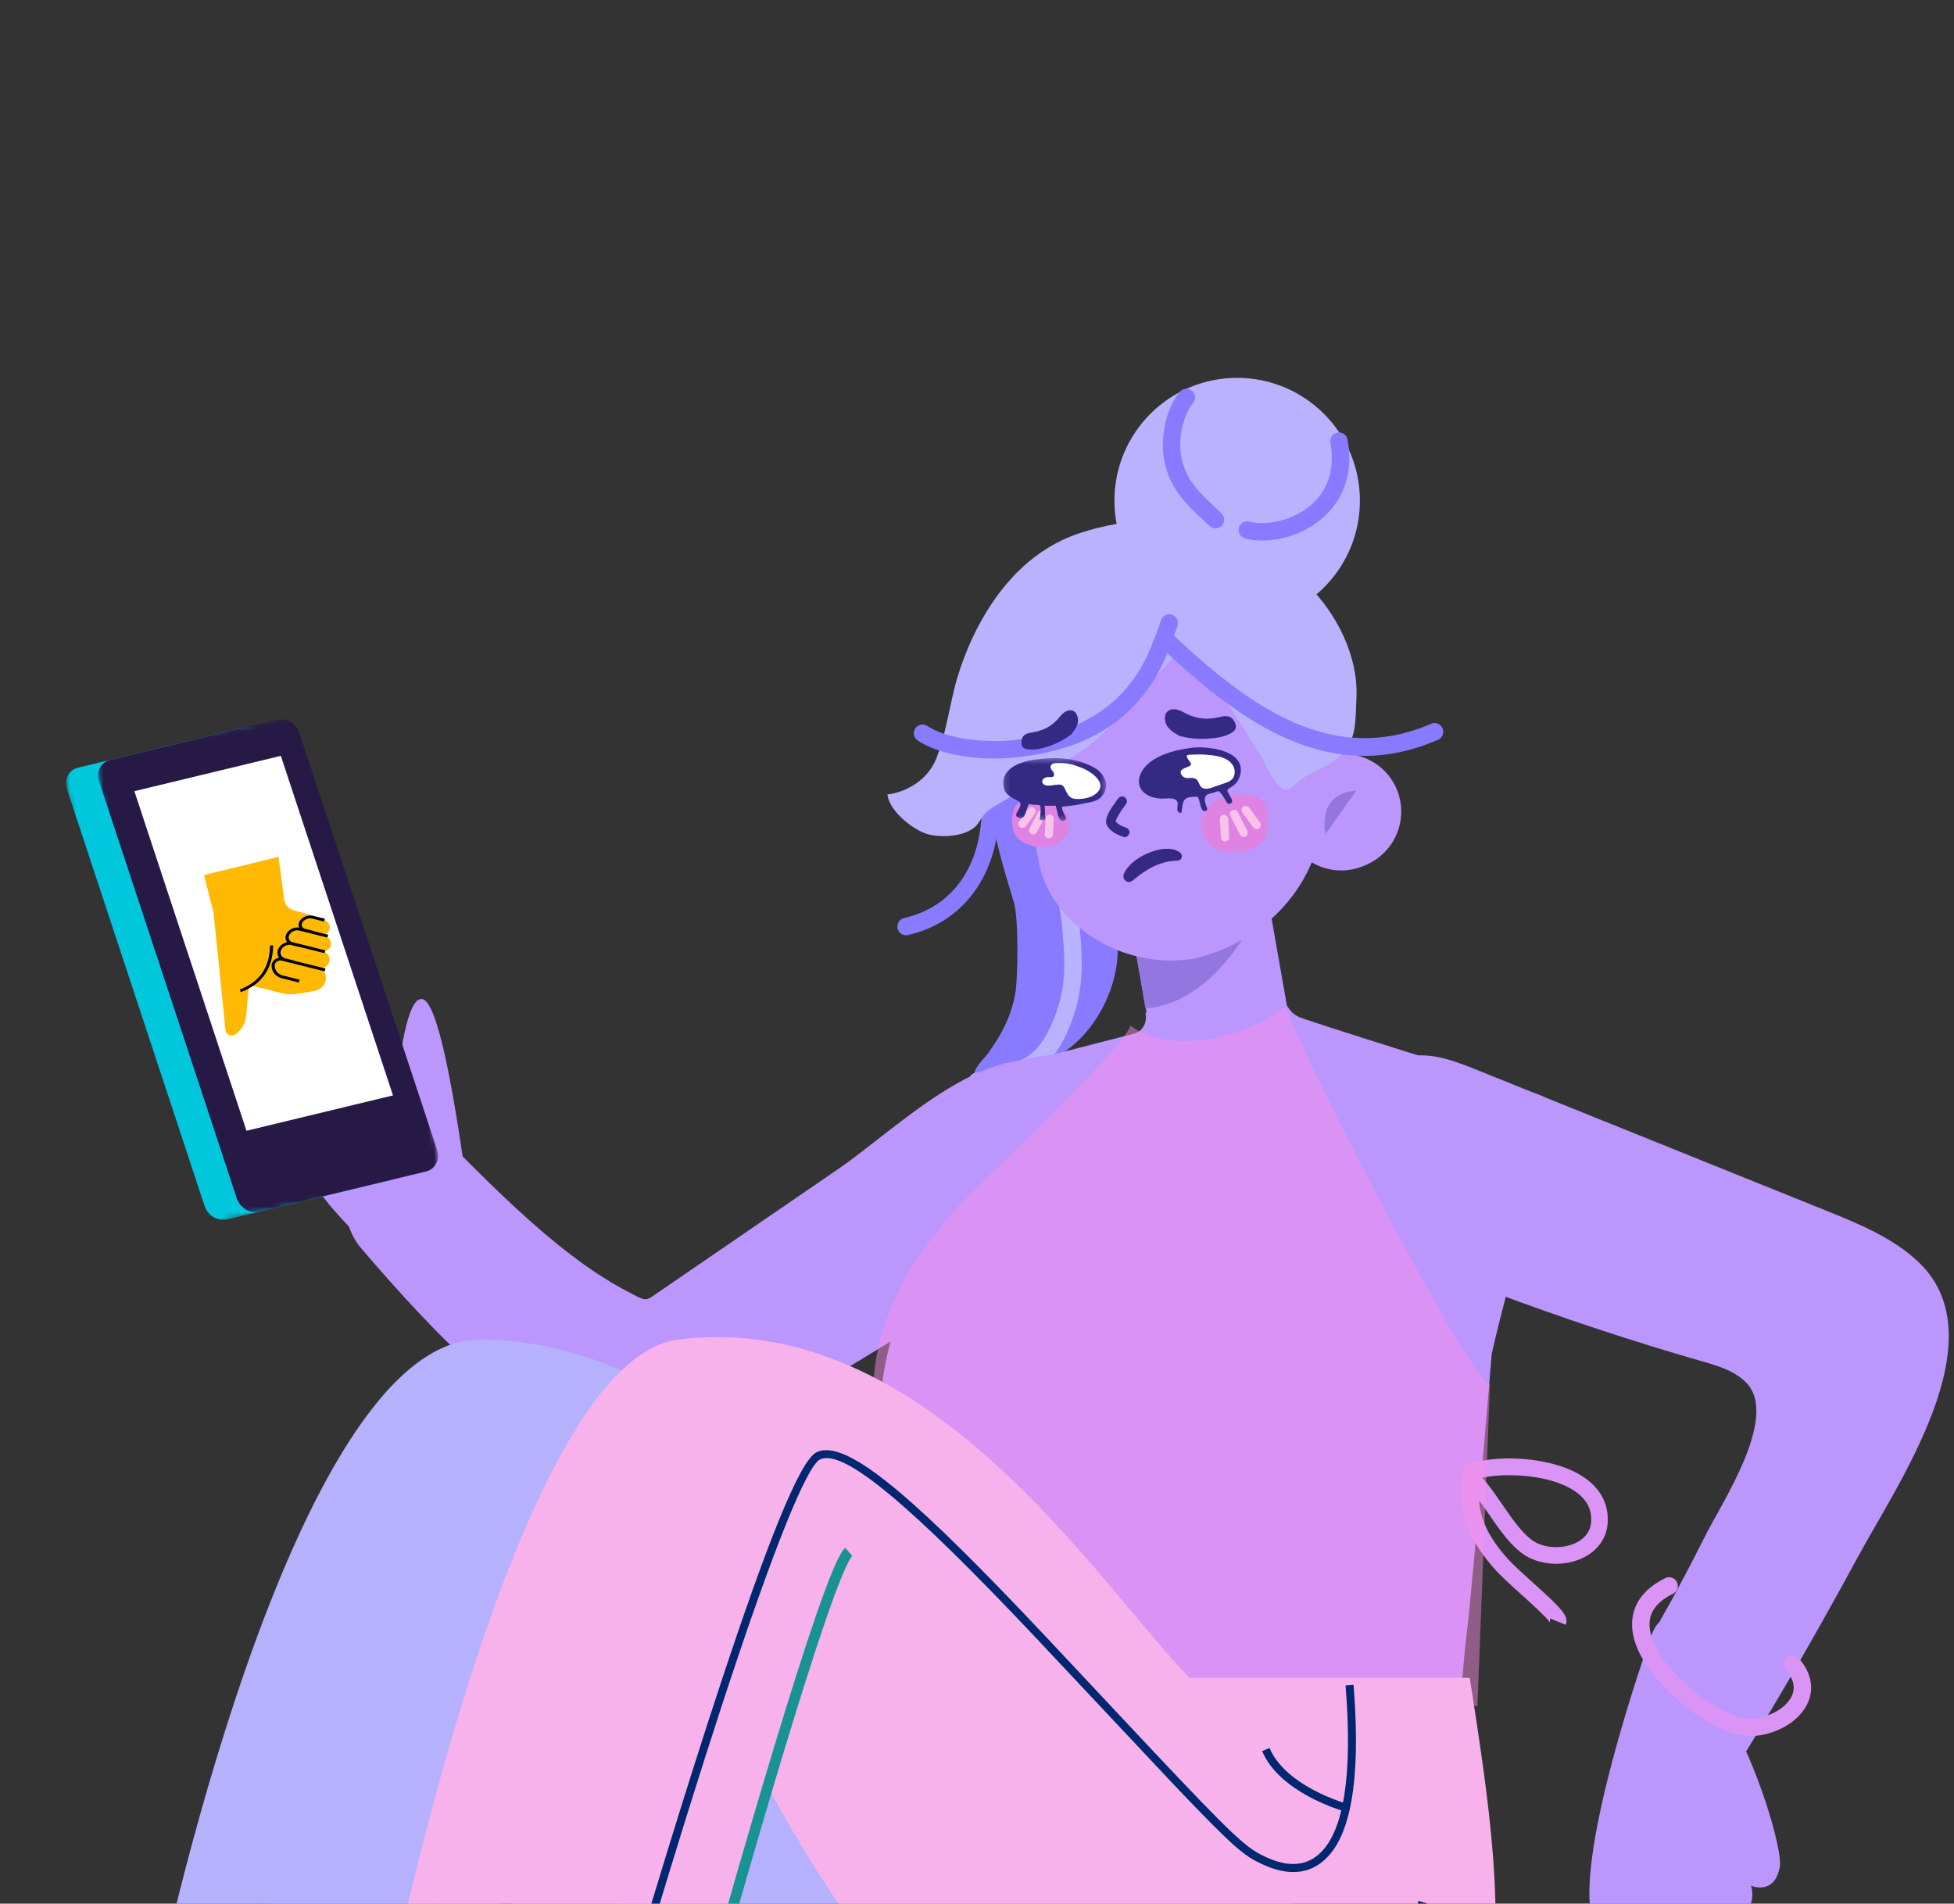 <svg width="349" height="340" viewBox="0 0 349 340" fill="none" xmlns="http://www.w3.org/2000/svg">
    <rect x="0" y="0" width="349" height="340" fill="#333333" stroke="none"/>
    <g clip-path="url(#clip0_16_406)">
        <path fill-rule="evenodd" clip-rule="evenodd"
            d="M226.306 164.514V164.52C226.306 164.52 226.303 164.526 226.294 164.526L226.306 164.514Z"
            fill="#523E8C" />
        <path fill-rule="evenodd" clip-rule="evenodd"
            d="M250.002 142.627C251.288 148.184 247.835 153.723 242.288 155.012C236.74 156.296 231.204 152.835 229.922 147.29C228.636 141.739 232.092 136.201 237.636 134.914C243.184 133.628 248.723 137.079 250.002 142.627Z"
            fill="#BB96FD" />
        <path
            d="M200.579 156.988C199.385 150.211 203.907 143.749 210.68 142.554C217.454 141.359 223.913 145.884 225.107 152.661L229.972 180.27C231.167 187.047 226.644 193.509 219.871 194.704C213.098 195.899 206.639 191.374 205.444 184.597L200.579 156.988Z"
            fill="#BB96FD" />
        <path fill-rule="evenodd" clip-rule="evenodd"
            d="M204.59 180.12C220.406 178.743 227.523 156.144 227.523 156.144L201.793 163.891L204.59 180.12Z"
            fill="#9376E0" />
        <path fill-rule="evenodd" clip-rule="evenodd"
            d="M225.9 164.702V164.708C225.9 164.708 225.897 164.714 225.888 164.714L225.9 164.702Z" fill="#523E8A" />
        <path fill-rule="evenodd" clip-rule="evenodd"
            d="M161.835 167.042C161.951 167.042 162.066 167.03 162.184 167.002C172.168 164.725 178.401 156.087 178.442 144.465C178.445 143.605 177.751 142.904 176.891 142.901H176.885C176.029 142.901 175.332 143.596 175.328 144.453C175.291 154.704 170.12 161.999 161.49 163.968C160.652 164.158 160.129 164.993 160.319 165.831C160.484 166.553 161.126 167.042 161.835 167.042Z"
            fill="#897BFF" />
        <path fill-rule="evenodd" clip-rule="evenodd"
            d="M180.296 122.9C176.51 127.884 176.274 137.703 176.899 143.652C177.531 149.698 179.371 155.433 181.102 161.227C181.937 164.012 181.853 174.758 181.292 177.687C180.52 181.72 178.939 184.608 176.566 188.003C175.667 189.29 173.674 190.826 174.026 192.483C174.561 194.99 177.177 193.916 178.901 193.461C182.124 192.62 185.252 190.526 188.356 188.916C195.283 185.337 199.997 176.478 199.614 168.666C199.365 163.358 197.612 158.607 195.934 153.614C194.11 148.206 193.415 142.437 190.47 137.647C187.307 132.513 182.893 127.794 179.132 123.296"
            fill="#897BFF" />
        <path fill-rule="evenodd" clip-rule="evenodd"
            d="M175.632 195.013C179.387 195.013 185.51 191.138 186.083 190.671C188.68 188.562 190.719 185.02 192.145 180.149C193.714 174.775 193.207 169.47 192.758 164.789C192.5 162.1 191.849 159.428 191.217 156.845C190.57 154.185 189.956 151.668 189.763 149.217C189.698 148.357 188.944 147.644 188.088 147.787C187.232 147.853 186.594 148.603 186.659 149.46C186.871 152.164 187.543 154.92 188.194 157.584C188.798 160.06 189.424 162.624 189.66 165.088C190.187 170.583 190.457 174.822 189.156 179.27C188.3 182.198 186.734 186.132 184.125 188.251C182.478 189.59 176.731 192.278 175.448 191.92C174.791 191.359 173.907 191.493 173.347 192.141C172.786 192.795 172.955 193.833 173.608 194.397C174.116 194.83 174.819 195.013 175.632 195.013Z"
            fill="#BAB2FF" />
        <path fill-rule="evenodd" clip-rule="evenodd"
            d="M249.596 142.815C250.882 148.372 247.43 153.911 241.882 155.2C236.334 156.484 230.798 153.023 229.513 147.478C228.227 141.928 231.686 136.389 237.23 135.103C242.775 133.816 248.314 137.268 249.596 142.815Z"
            fill="#BB96FD" />
        <path fill-rule="evenodd" clip-rule="evenodd"
            d="M236.738 148.948C236.738 148.948 235.054 141.665 242.276 141.198L236.738 148.948Z" fill="#9376E0" />
        <path fill-rule="evenodd" clip-rule="evenodd"
            d="M185.564 154.154L180.766 129.057C178.148 115.746 186.532 108.551 199.748 105.486C213.275 102.352 229.175 104.423 232.31 117.955L235.943 138.184C238.757 153.827 228.655 167.645 213.179 171.234C200.106 173.361 187.662 164.776 185.564 154.154Z"
            fill="#BB96FD" />
        <path fill-rule="evenodd" clip-rule="evenodd"
            d="M220.965 111.353C233.073 111.353 242.889 101.535 242.889 89.421C242.889 77.306 233.073 67.488 220.965 67.488C208.861 67.488 199.045 77.306 199.045 89.421C199.045 101.535 208.861 111.353 220.965 111.353Z"
            fill="#BAB2FF" />
        <path fill-rule="evenodd" clip-rule="evenodd"
            d="M189.844 136.03C186.538 137.503 183.901 139.241 181.236 141.665C179.705 143.06 177.6 143.767 176.124 145.1C175.237 145.901 174.969 147.047 173.948 147.851C172.008 149.368 168.578 149.583 166.249 149.131C163.475 148.595 158.821 144.988 158.506 141.901C162.345 141.4 165.894 138.98 167.282 135.36C168.771 131.497 169.456 127.155 170.408 123.174C171.448 118.798 176.887 100.591 192.659 95.283C201.622 92.264 210.277 92.414 219.374 94.94C221.198 95.445 222.64 96.843 224.29 97.806C227.889 99.896 230.797 101.65 233.773 104.68C238.888 109.873 242.64 117.305 242.266 124.732C242.058 128.884 242.406 132.332 239.125 135.235C236.675 137.397 233.247 138.061 230.884 140.5C228.468 142.992 226.189 136.497 224.947 134.575C220.66 127.959 216.871 120.794 210.554 115.898C208.77 119.041 205.866 121.031 203.456 123.626C201.031 126.233 199.125 129.071 196.488 131.454C194.396 133.341 192.357 134.905 189.844 136.03Z"
            fill="#BAB2FF" />
        <path fill-rule="evenodd" clip-rule="evenodd"
            d="M243.653 135.001C247.875 135.001 252.262 134.123 256.844 132.12C257.635 131.777 257.993 130.862 257.651 130.07C257.308 129.288 256.39 128.927 255.602 129.267C238.112 136.898 223.305 126.311 209.905 113.732C209.276 113.144 208.293 113.172 207.704 113.801C207.116 114.43 207.147 115.414 207.776 116C218.554 126.121 230.254 135.001 243.653 135.001Z"
            fill="#897BFF" />
        <path fill-rule="evenodd" clip-rule="evenodd"
            d="M225.47 96.547C228.973 96.547 233.216 95.261 236.466 92.305C239.094 89.913 241.961 85.58 240.685 78.509C240.529 77.665 239.738 77.119 238.876 77.253C238.029 77.403 237.469 78.216 237.621 79.063C238.643 84.729 236.42 88.14 234.371 90C231.065 93.012 226.08 93.959 223.191 93.152C222.36 92.931 221.501 93.404 221.27 94.233C221.037 95.059 221.519 95.921 222.348 96.152C223.269 96.41 224.331 96.547 225.47 96.547Z"
            fill="#897BFF" />
        <path fill-rule="evenodd" clip-rule="evenodd"
            d="M177.64 135.476C178.857 135.476 180.034 135.417 181.133 135.304C191.152 134.295 198.228 131.052 203.403 125.103C207.145 120.792 208.611 116.618 210.308 111.789C210.594 110.976 210.168 110.089 209.358 109.802C208.54 109.516 207.655 109.945 207.372 110.752C205.716 115.471 204.405 119.197 201.052 123.059C196.432 128.374 190.003 131.28 180.819 132.208C176.083 132.675 169.306 132.093 165.629 129.663C164.913 129.18 163.948 129.383 163.471 130.102C162.998 130.822 163.194 131.785 163.914 132.261C167.376 134.551 172.818 135.476 177.64 135.476Z"
            fill="#897BFF" />
        <path fill-rule="evenodd" clip-rule="evenodd"
            d="M217.097 94.361C217.511 94.361 217.922 94.195 218.227 93.875C218.819 93.249 218.791 92.261 218.165 91.672L217.318 90.872C213.859 87.629 211.574 85.486 210.911 81.091C210.45 78.038 211.431 73.964 213.093 72.007C213.654 71.353 213.576 70.372 212.919 69.811C212.268 69.257 211.281 69.332 210.727 69.989C208.165 72.992 207.324 78.191 207.832 81.555C208.657 87.022 211.54 89.725 215.189 93.146L216.029 93.934C216.328 94.22 216.714 94.361 217.097 94.361Z"
            fill="#897BFF" />
        <path fill-rule="evenodd" clip-rule="evenodd"
            d="M209.359 180.647C209.359 180.647 229.56 179.598 229.762 179.654C230.257 179.789 230.274 181.083 232.688 181.901C243.532 185.576 271.264 193.974 275.649 195.853C278.487 197.069 230.531 203.253 225.027 203.68C222.281 203.892 219.51 203.839 216.777 203.502C216.107 203.421 215.453 203.309 214.784 203.278C214.127 203.244 213.542 203.01 212.913 202.811L208.766 201.493C201.711 199.54 190.186 196.35 183.131 194.397L179.588 193.556C178.004 193.182 177.985 190.936 179.557 190.531L202.645 184.591C203.399 184.398 205.05 183.352 204.591 180.873L209.359 180.647Z"
            fill="#BB96FD" />
        <path fill-rule="evenodd" clip-rule="evenodd"
            d="M111.899 230.571C108.611 228.855 105.292 226.659 102.013 224.148C98.722 221.65 95.466 218.84 92.228 215.856C88.99 212.869 85.777 209.713 82.533 206.443C77.77 201.649 70.024 201.63 65.236 206.393C60.675 210.935 60.466 218.221 64.585 223.042C67.689 226.665 70.88 230.294 74.258 233.898C77.636 237.515 81.195 241.097 85.093 244.555C88.993 248.012 93.237 251.355 98.019 254.348C102.788 257.332 108.137 259.964 114.016 261.759C117.777 262.908 121.662 262.31 124.791 260.425L125.526 259.983C125.526 259.983 194.796 217.9 194.859 217.859C201.104 214.065 203.94 206.658 202.287 199.63C200.211 190.79 193.42 189.871 185.699 189.317C172.957 188.413 159.601 202.013 149.632 208.848C138.686 216.348 127.746 223.852 116.799 231.353C115.177 232.468 115.177 232.294 111.899 230.571Z"
            fill="#BB96FD" />
        <path fill-rule="evenodd" clip-rule="evenodd"
            d="M162.288 226.147C162.752 223.823 163.176 221.462 163.524 219.063C163.714 217.792 163.696 218.593 163.683 218.998C163.696 218.836 163.727 218.671 163.736 218.505C163.745 218.434 163.755 218.359 163.758 218.281C163.773 218.057 163.786 217.848 163.805 217.627C163.861 216.83 163.907 216.051 163.957 215.303C164.287 210.061 164.44 205.943 165.321 202.572C165.579 201.607 165.894 200.703 166.283 199.85C167.46 197.296 169.362 195.199 172.559 193.33C174.511 192.184 176.943 191.125 179.987 190.081C186.457 187.879 193.088 188.029 199.969 188.01C203.708 188.001 206.326 187.521 210.037 188.103C215.762 188.991 219.28 186.256 224.246 184.21C228.667 182.381 233.483 183.471 237.963 184.621C242.59 185.808 245.284 188.074 250.016 189.274C252.426 189.878 254.935 191.164 257.32 191.728C259.543 192.248 264.017 192.352 266.119 193.33C270.029 195.149 272.854 196.336 273.52 200.797C274.709 208.675 273.262 216.892 270.986 224.446C269.719 228.651 268.545 232.996 267.487 237.348C267.34 237.934 267.197 238.516 267.06 239.102C266.851 240.002 266.64 240.896 266.434 241.799C266.434 241.799 263.013 283.319 261.97 291.723C261.587 294.816 261.332 297.913 261.092 301.018C261.051 301.541 261.051 302.133 260.858 302.629C260.385 303.828 259.339 303.778 258.196 303.809C256.375 303.856 254.554 303.896 252.733 303.937C245.444 304.105 238.156 304.245 230.868 304.354C216.292 304.572 201.712 304.675 187.132 304.663C182.54 304.663 177.942 304.644 173.347 304.616C171.364 304.604 169.041 304.927 167.098 304.501C166.516 304.376 166.093 304.183 165.775 303.66C164.623 301.738 165.47 298.159 165.492 296.128C165.495 295.776 165.498 295.442 165.495 295.128C165.492 295.09 165.492 295.047 165.492 295.003C165.492 295.003 161.463 261.171 158.506 253.832C155.741 246.98 159.465 240.348 162.288 226.147Z"
            fill="#BB96FD" />
        <mask id="mask0_16_406" style="mask-type:alpha" maskUnits="userSpaceOnUse" x="43" y="170" width="41"
            height="57">
            <path fill-rule="evenodd" clip-rule="evenodd" d="M83.221 170.283H43.642V226.22H83.221V170.283Z"
                fill="white" />
        </mask>
        <g mask="url(#mask0_16_406)">
            <path fill-rule="evenodd" clip-rule="evenodd"
                d="M43.72 190.753C44.735 196.048 54.545 207.997 56.6 212.04C58.667 216.071 69.511 226.22 69.511 226.22L81.979 219.473C81.979 219.473 84.233 217.136 82.664 206.77C81.126 196.397 78.318 178.913 75.407 178.433C72.593 177.972 71.232 190.332 71.027 192.961L71.014 193.213C71.008 193.372 70.93 193.347 70.768 193.185C69.013 191.267 58.175 169.431 55.27 170.309C54.392 170.583 52.998 171.913 51.488 173.788C51.391 173.919 51.288 174.047 51.179 174.2C50.096 175.592 48.941 177.255 47.895 179.003C47.786 179.152 47.702 179.302 47.615 179.47C46.581 181.221 45.635 183.046 44.934 184.75C44.866 184.94 44.797 185.108 44.735 185.283C43.885 187.441 43.452 189.391 43.72 190.753Z"
                fill="#BB96FD" />
        </g>
        <path fill-rule="evenodd" clip-rule="evenodd"
            d="M269.532 263.478C273.576 263.478 278.393 264.288 281.413 266.422C283.418 267.839 284.327 269.593 284.19 271.792C284.074 273.689 282.867 274.773 281.873 275.35C279.772 276.564 276.659 276.658 274.461 275.571C272.303 274.496 270.261 271.534 268.293 268.671C267.091 266.93 265.949 265.266 264.732 263.933C266.011 263.647 267.692 263.478 269.532 263.478ZM279.651 290.199C280.286 288.629 278.847 287.233 273.754 282.639C271.989 281.044 270.161 279.396 269.202 278.306C266.017 274.705 264.47 271.624 264.143 267.914C264.704 268.677 265.273 269.506 265.856 270.35C268.041 273.524 270.301 276.801 273.144 278.222C276.263 279.767 280.363 279.642 283.352 277.91C285.644 276.586 286.989 274.477 287.144 271.973C287.34 268.758 285.949 266.005 283.119 264.005C277.372 259.943 266.733 259.756 262.253 261.606L261.525 260.952L261.245 263.865C260.529 271.272 263.019 275.776 266.983 280.265C268.053 281.48 269.859 283.109 271.774 284.835C273.664 286.542 276.522 289.121 276.877 289.875C276.833 289.781 276.755 289.463 276.908 289.087L279.651 290.199Z"
            fill="#DA94F5" />
        <path fill-rule="evenodd" clip-rule="evenodd"
            d="M267.209 230.977C279.31 235.503 291.583 239.562 303.998 243.138C306.884 243.969 309.938 244.863 311.99 247.062C317.74 253.218 307.41 268.584 304.552 274.34C303.323 276.81 302.046 279.284 300.745 281.735C300.094 282.969 299.437 284.19 298.774 285.402L297.772 287.208L296.819 288.918L296.663 289.189C292.548 296.506 295.138 305.78 302.454 309.892C306.299 312.056 307.037 317.732 310.648 314.844C317.952 302.917 324.963 290.781 331.619 278.471C338.895 264.989 357.002 239.169 342.746 225.491C338.182 221.115 332.158 218.651 326.299 216.28C305.303 207.823 284.313 199.366 263.32 190.902C258.958 189.146 253.98 187.392 249.699 189.345C247.013 190.569 245.117 193.089 243.874 195.771C240.331 203.418 241.661 213.087 247.137 219.492C251.742 224.871 258.582 227.715 265.197 230.22C265.867 230.472 266.539 230.727 267.209 230.977Z"
            fill="#BB96FD" />
        <path fill-rule="evenodd" clip-rule="evenodd"
            d="M307.708 341.032C307.708 341.032 310.787 343.882 312.338 340.879C313.527 338.552 312.718 336.792 312.718 336.792C312.718 336.792 316.927 338.643 317.883 333.453C318.474 330.238 313.462 314.235 308.941 307.273C304.436 300.318 298.459 281.164 294.589 293.057C294.589 293.057 280.196 333.437 284.776 343.997C289.356 354.557 295.392 350.794 296.357 350.124C296.522 350.012 296.659 349.909 296.784 349.807C297.836 350.57 299.39 350.953 301.301 349.296C302.503 348.246 302.858 347.361 302.836 346.664C302.126 345.717 301.684 344.86 301.684 344.86C301.684 344.86 302.786 345.502 302.836 346.664C304.013 348.243 305.591 348.118 307.466 346.847C309.832 345.237 307.708 341.032 307.708 341.032Z"
            fill="#BB96FD" />
        <path fill-rule="evenodd" clip-rule="evenodd"
            d="M315.023 309.808C318.102 309.163 321.038 307.35 322.486 304.908C324.152 302.114 323.713 298.933 321.284 296.186C320.718 295.538 319.734 295.479 319.089 296.049C318.445 296.619 318.383 297.603 318.952 298.251C320.49 299.989 320.777 301.693 319.812 303.316C318.311 305.839 314.161 307.493 311.119 306.789C305.478 305.481 295.407 297.273 294.656 290.844C294.348 288.212 295.709 286.187 298.809 284.648C299.578 284.268 299.896 283.333 299.513 282.561C299.133 281.795 298.202 281.468 297.424 281.86C291.994 284.551 291.238 288.426 291.565 291.205C292.493 299.148 303.803 308.291 310.419 309.823C311.876 310.163 313.47 310.132 315.023 309.808Z"
            fill="#DA94F5" />
        <path fill-rule="evenodd" clip-rule="evenodd"
            d="M263.885 304.674L266.117 247.29C261.758 245.839 228.571 180.679 229.76 179.651C223.459 185.077 209.268 188.713 201.887 183.187C201.345 186.174 181.096 205.914 178.138 208.608C171.292 214.841 164.876 221.95 160.667 230.264C156.819 237.855 154.621 247.081 156.99 255.489C159.147 263.161 165.449 297.837 164.334 306.646L263.885 304.674Z"
            fill="#FF91EC" fill-opacity="0.45" />
        <path fill-rule="evenodd" clip-rule="evenodd"
            d="M25.201 142.323L71.399 196.657L51.366 136.001L25.201 142.323Z" fill="white" />
        <path fill-rule="evenodd" clip-rule="evenodd"
            d="M34.751 160.567L57.306 184.87C57.396 184.936 57.485 184.979 57.588 184.974C57.673 184.96 57.727 184.927 57.803 184.864C57.929 184.746 57.933 184.541 57.803 184.395L35.087 159.917C34.975 160.128 34.863 160.334 34.751 160.567Z"
            fill="#9283BD" />
        <mask id="mask1_16_406" style="mask-type:alpha" maskUnits="userSpaceOnUse" x="11" y="127" width="63"
            height="94">
            <path fill-rule="evenodd" clip-rule="evenodd"
                d="M58.363 127.333L11 135.689L25.926 220.387L73.289 212.031L58.363 127.333Z" fill="white" />
        </mask>
        <g mask="url(#mask1_16_406)">
            <path fill-rule="evenodd" clip-rule="evenodd"
                d="M43.706 129.925L13.934 137.111C12.277 137.508 11.39 139.239 11.968 140.976L36.543 215.395C37.107 217.115 38.922 218.202 40.579 217.796L70.355 210.627C72.008 210.216 72.886 208.492 72.326 206.756L47.746 132.343C47.173 130.606 45.368 129.527 43.706 129.925Z"
                fill="#00C7DB" />
        </g>
        <mask id="mask2_16_406" style="mask-type:alpha" maskUnits="userSpaceOnUse" x="16" y="125" width="64"
            height="95">
            <path fill-rule="evenodd" clip-rule="evenodd"
                d="M64.102 125.952L16.743 134.308L31.669 219.005L79.028 210.65L64.102 125.952Z" fill="white" />
        </mask>
        <g mask="url(#mask2_16_406)">
            <path fill-rule="evenodd" clip-rule="evenodd"
                d="M49.453 128.542L19.672 135.73C18.011 136.123 17.133 137.849 17.71 139.581L42.286 214.004C42.859 215.737 44.664 216.816 46.322 216.414L76.089 209.232C77.747 208.845 78.625 207.101 78.065 205.375L53.485 130.957C52.92 129.218 51.106 128.145 49.453 128.542Z"
                fill="#271946" />
        </g>
        <path fill-rule="evenodd" clip-rule="evenodd"
            d="M50.161 135L24 141.309L44.024 201.961L70.19 195.643L50.161 135Z" fill="white" />
        <path fill-rule="evenodd" clip-rule="evenodd"
            d="M36.45 156.292L38.126 162.964L38.944 170.817C38.944 170.822 38.945 170.828 38.946 170.834L40.283 184.044C40.341 184.619 40.896 185.025 41.523 184.95C41.748 184.923 41.962 184.836 42.137 184.698C43.195 183.87 43.857 182.691 43.97 181.435L44.466 175.926L50.266 177.372C51.267 177.622 52.324 177.657 53.359 177.476L56.127 176.993C57.468 176.759 58.388 175.574 58.183 174.347C58.114 173.936 57.922 173.555 57.629 173.246L57.399 173.004L57.691 172.908C58.585 172.615 59.078 171.718 58.793 170.905C58.624 170.422 58.206 170.055 57.673 169.923C58.489 169.885 59.141 169.247 59.13 168.497C59.123 168.039 58.867 167.623 58.447 167.391L57.802 167.035C58.623 166.769 59.079 165.946 58.819 165.199C58.686 164.815 58.38 164.507 57.976 164.352L55.971 163.582L52.482 162.589C51.553 162.325 50.889 161.591 50.77 160.698L49.748 153.038L36.45 156.292Z"
            fill="#FFB902" />
        <path
            d="M50.353 174.729C49.263 174.457 48.515 173.558 48.504 172.508C48.497 171.784 49.086 171.162 49.849 171.05C49.522 170.613 49.444 170.026 49.7 169.487C49.998 168.857 50.603 168.42 51.285 168.279C50.965 167.865 50.896 167.301 51.159 166.794C51.576 165.992 52.513 165.54 53.429 165.673C53.266 165.313 53.289 164.883 53.53 164.513C54.034 163.741 55.023 163.358 55.944 163.575L55.972 163.582L58.031 164.096L57.868 164.59L55.809 164.077C55.122 163.906 54.38 164.189 54.004 164.765C53.763 165.134 53.885 165.602 54.278 165.811C54.329 165.838 54.384 165.86 54.441 165.877L54.469 165.884L56.071 166.284L56.06 166.317L58.619 166.955L58.456 167.45L53.483 166.21C52.763 166.031 51.989 166.366 51.659 167.001C51.413 167.475 51.611 168.026 52.099 168.254C52.163 168.264 52.227 168.276 52.29 168.29L52.322 168.298L58.105 169.74L57.942 170.235L53.089 169.025L53.079 169.054L52.129 168.817C52.059 168.8 51.99 168.778 51.924 168.752C51.215 168.677 50.507 169.047 50.208 169.677C49.937 170.25 50.213 170.9 50.825 171.129C50.858 171.141 50.892 171.152 50.926 171.162L50.96 171.171L52.707 171.606L52.698 171.633L58.145 172.99L57.982 173.485L50.322 171.576C50.227 171.552 50.127 171.542 50.027 171.546C49.488 171.569 49.055 171.989 49.06 172.485C49.068 173.303 49.645 174.004 50.489 174.227L50.517 174.234L53.528 174.985L53.364 175.479L50.353 174.729ZM43.02 177.203L42.826 176.73C46.348 175.401 48.142 172.835 48.229 168.98L48.231 168.862L48.787 168.85C48.731 172.934 46.839 175.72 43.133 177.16L43.02 177.203Z"
            fill="black" />
        <path fill-rule="evenodd" clip-rule="evenodd"
            d="M88.252 310.778L69.498 363.188L67.627 382.251H14.813C13.057 382.251 11.634 380.828 11.634 379.071C11.634 377.753 12.444 376.576 13.67 376.102L44.601 361.674L54.594 305.118"
            fill="#FF75E7" />
        <path fill-rule="evenodd" clip-rule="evenodd"
            d="M176.636 305.786C176.636 305.786 135.08 239.241 85.712 239.241C51.684 239.241 27.799 356.161 27.799 356.161H85.105L94.75 319.473C94.75 319.473 139.566 386.903 179.291 389.426C194.708 390.408 217.65 389.348 223.793 382.249C237.55 366.351 233.335 339.861 223.793 319.473"
            fill="#B5B1FD" />
        <path fill-rule="evenodd" clip-rule="evenodd"
            d="M128.825 310.778L114.653 363.895L112.854 382.251H60.04C58.284 382.251 56.861 380.828 56.861 379.071C56.861 377.753 57.671 376.576 58.898 376.102L88.58 364.67L95.167 305.118"
            fill="#FF91EC" />
        <path fill-rule="evenodd" clip-rule="evenodd"
            d="M212.44 299.676C195.909 282.662 165.489 233.726 121.168 239.243C91.1 242.984 68.513 359.914 68.513 359.914H125.816L137.357 319.472C137.357 319.472 160.984 365.39 191.83 383.725C200.027 388.6 214.003 389.425 221.898 389.425C276.963 389.425 269.031 341.943 262.514 299.676H212.44Z"
            fill="#F8B2EB" />
        <path fill-rule="evenodd" clip-rule="evenodd"
            d="M129.097 343.377C129.097 343.377 129.097 343.378 130.014 343.636C130.931 343.894 130.931 343.894 130.931 343.894L131.131 343.186C131.261 342.723 131.454 342.044 131.7 341.178C132.193 339.446 132.9 336.969 133.762 333.985C135.485 328.018 137.822 320.027 140.279 311.934C142.736 303.838 145.31 295.648 147.507 289.278C148.607 286.091 149.607 283.373 150.449 281.355C150.87 280.345 151.245 279.525 151.566 278.916C151.909 278.266 152.133 277.972 152.224 277.893L150.974 276.455C150.585 276.793 150.22 277.384 149.882 278.025C149.521 278.707 149.122 279.586 148.69 280.621C147.826 282.694 146.811 285.455 145.706 288.656C143.497 295.06 140.915 303.277 138.456 311.38C135.995 319.485 133.656 327.484 131.931 333.456C131.069 336.443 130.36 338.923 129.868 340.656C129.621 341.523 129.428 342.204 129.297 342.667L129.097 343.377Z"
            fill="#199294" />
        <path
            d="M186.807 292.335L182.614 287.911C161.935 266.239 150.826 256.981 145.849 259.377C142.877 260.806 137.084 275.377 128.766 300.529L126.535 307.348L125.774 309.704C122.693 319.277 119.534 329.447 116.432 339.693L114.074 347.529L110.473 359.716L111.845 360.114L113.996 352.799C114.764 350.206 115.594 347.427 116.474 344.498L119.131 335.726C121.355 328.436 123.598 321.222 125.811 314.276L128.646 305.476L130.122 300.979C138.09 276.886 144.083 261.813 146.468 260.665C150.712 258.622 163.029 269.254 184.694 292.178L209.677 318.772C220.839 330.515 222.348 331.528 225.52 332.986L225.668 333.054C229.829 334.954 233.861 334.99 237.023 331.759C241.187 327.506 242.993 318.071 241.856 302.29L241.751 300.922L240.327 301.037C241.64 317.267 239.917 326.76 236.002 330.759C233.496 333.319 230.294 333.427 226.839 332.005L225.846 331.561C222.631 330.044 220.648 328.36 205.393 312.156L186.807 292.335Z"
            fill="#00276F" />
        <path
            d="M226.747 312.198L225.43 312.753C226.645 315.635 229.09 318.064 232.393 320.088C234.061 321.111 235.844 321.965 237.627 322.661L238.615 323.03C238.916 323.138 239.187 323.229 239.422 323.305L240.022 323.487L240.405 322.11L239.85 321.941C239.407 321.798 238.828 321.595 238.146 321.329C236.437 320.662 234.729 319.844 233.139 318.869C230.325 317.143 228.206 315.129 227.041 312.831L226.747 312.198Z"
            fill="#00276F" />
        <path
            d="M265.059 342.998L253.339 339.508L252.922 341.629L252.564 343.326C252.435 343.92 252.298 344.541 252.152 345.185C251.318 348.863 250.377 352.541 249.349 355.971C248.075 360.226 246.759 363.784 245.428 366.418L245.065 367.113L245.004 367.642C245.099 367.993 245.21 368.349 245.336 368.711C246.054 370.779 247.229 372.964 248.734 375.193C249.633 376.526 250.596 377.793 251.559 378.954L252.188 379.699L252.852 380.442L253.895 379.465L253.265 378.759C253.086 378.551 252.882 378.311 252.659 378.041C251.724 376.914 250.789 375.683 249.918 374.393C248.477 372.258 247.358 370.177 246.686 368.242L246.461 367.531L246.698 367.074C247.951 364.596 249.175 361.368 250.363 357.546L250.718 356.381C251.756 352.917 252.705 349.209 253.545 345.501L254.148 342.751L254.443 341.328L264.651 344.368L265.059 342.998Z"
            fill="#00276F" />
        <mask id="mask3_16_406" style="mask-type:alpha" maskUnits="userSpaceOnUse" x="214" y="141" width="13"
            height="12">
            <path fill-rule="evenodd" clip-rule="evenodd" d="M226.648 141.785H214.458V152.326H226.648V141.785Z"
                fill="white" />
        </mask>
        <g mask="url(#mask3_16_406)">
            <path fill-rule="evenodd" clip-rule="evenodd"
                d="M215.275 150.01C216.044 151.085 217.258 151.832 218.553 152.144C220.048 152.502 221.639 152.306 223.08 151.785C224.03 151.443 224.945 150.948 225.605 150.194C226.748 148.879 226.822 146.471 226.443 144.848C226.212 143.873 225.649 142.942 224.78 142.447C223.504 141.721 222.112 141.668 220.708 141.927C219.472 142.157 218.217 142.422 217.109 143.026C214.908 144.235 213.728 147.182 214.951 149.487C215.048 149.667 215.157 149.842 215.275 150.01Z"
                fill="#DE83E2" />
        </g>
        <path fill-rule="evenodd" clip-rule="evenodd"
            d="M224.432 148.078C224.585 148.078 224.737 148.032 224.868 147.938C225.198 147.695 225.273 147.234 225.03 146.904L223.091 144.241C222.848 143.91 222.384 143.839 222.057 144.079C221.727 144.319 221.652 144.783 221.895 145.113L223.835 147.776C223.978 147.972 224.205 148.078 224.432 148.078Z"
            fill="#F8C3EA" />
        <path fill-rule="evenodd" clip-rule="evenodd"
            d="M218.805 150.296H218.845C219.256 150.274 219.565 149.922 219.543 149.517L219.362 146.225C219.34 145.82 218.942 145.542 218.584 145.527C218.173 145.549 217.862 145.898 217.883 146.306L218.067 149.598C218.089 149.991 218.416 150.296 218.805 150.296Z"
            fill="#F8C3EA" />
        <path fill-rule="evenodd" clip-rule="evenodd"
            d="M222.128 149.464C222.243 149.464 222.359 149.436 222.465 149.383C222.832 149.196 222.972 148.751 222.785 148.386L221.067 145.044C220.883 144.676 220.425 144.539 220.074 144.723C219.709 144.91 219.566 145.355 219.753 145.717L221.471 149.062C221.602 149.317 221.861 149.464 222.128 149.464Z"
            fill="#F8C3EA" />
        <path fill-rule="evenodd" clip-rule="evenodd"
            d="M190.287 149.374C189.642 150.274 188.631 150.9 187.544 151.156C186.293 151.461 184.957 151.296 183.746 150.866C182.958 150.576 182.183 150.162 181.632 149.521C180.679 148.43 180.614 146.415 180.931 145.051C181.124 144.234 181.598 143.456 182.323 143.044C183.397 142.431 184.562 142.39 185.738 142.605C186.775 142.795 187.821 143.02 188.749 143.518C190.601 144.533 191.585 147.004 190.555 148.935C190.48 149.084 190.39 149.231 190.287 149.374Z"
            fill="#DE83E2" />
        <path fill-rule="evenodd" clip-rule="evenodd"
            d="M182.619 147.877C182.846 147.877 183.074 147.772 183.214 147.575L184.845 145.342C185.088 145.012 185.016 144.551 184.683 144.308C184.359 144.065 183.892 144.139 183.653 144.47L182.025 146.703C181.779 147.033 181.853 147.494 182.183 147.737C182.314 147.831 182.467 147.877 182.619 147.877Z"
            fill="#F8C3EA" />
        <path fill-rule="evenodd" clip-rule="evenodd"
            d="M187.331 149.736C187.721 149.736 188.044 149.434 188.069 149.038L188.228 146.282C188.253 145.874 187.939 145.522 187.531 145.5C187.033 145.49 186.777 145.789 186.749 146.194L186.594 148.954C186.569 149.362 186.88 149.711 187.288 149.736H187.331Z"
            fill="#F8C3EA" />
        <path fill-rule="evenodd" clip-rule="evenodd"
            d="M184.547 149.041C184.815 149.041 185.073 148.894 185.204 148.639L186.645 145.842C186.832 145.477 186.689 145.032 186.325 144.845C185.976 144.655 185.518 144.798 185.331 145.163L183.89 147.96C183.703 148.324 183.843 148.77 184.211 148.957C184.317 149.013 184.432 149.041 184.547 149.041Z"
            fill="#F8C3EA" />
        <path fill-rule="evenodd" clip-rule="evenodd"
            d="M201.158 143.537C200.875 143.942 200.579 144.337 200.299 144.742C199.954 145.241 199.673 145.761 199.393 146.297C199.365 146.353 199.375 146.328 199.418 146.222C199.406 146.256 199.393 146.297 199.381 146.328C199.362 146.381 199.34 146.434 199.325 146.483C199.306 146.549 199.291 146.611 199.275 146.68C199.228 146.857 199.319 146.67 199.278 146.63L199.275 146.801C199.3 146.77 199.216 146.555 199.272 146.717C199.309 146.842 199.141 146.511 199.262 146.68C199.281 146.714 199.306 146.742 199.331 146.786C199.278 146.714 199.281 146.72 199.347 146.801C199.406 146.863 199.459 146.923 199.518 146.976C199.54 147.001 199.782 147.197 199.658 147.106C199.814 147.215 199.975 147.315 200.15 147.409C200.224 147.449 200.299 147.486 200.371 147.527C200.402 147.539 200.695 147.664 200.554 147.605C200.732 147.68 200.919 147.751 201.102 147.81C201.526 147.966 201.856 148.405 201.703 148.873C201.573 149.29 201.096 149.636 200.648 149.474C199.764 149.159 198.839 148.779 198.188 148.072C197.855 147.717 197.594 147.331 197.56 146.835C197.538 146.543 197.594 146.228 197.693 145.945C198.107 144.727 198.942 143.711 199.673 142.668C199.944 142.288 200.43 142.113 200.85 142.362C201.224 142.574 201.426 143.157 201.158 143.537Z"
            fill="#342A83" />
        <path fill-rule="evenodd" clip-rule="evenodd"
            d="M210.621 131.423C209.478 130.719 208.301 130.118 208.086 128.604C207.9 127.315 208.725 126.514 210.001 126.698C210.789 126.807 211.418 127.259 212.09 127.57C213.902 128.421 215.711 128.555 217.644 128.106C218.668 127.863 219.792 127.583 220.499 128.922C220.994 129.878 220.736 130.433 219.914 130.916C218.588 131.682 217.106 131.838 215.627 131.937C213.93 132.031 212.249 131.875 210.621 131.423Z"
            fill="#342A83" />
        <path fill-rule="evenodd" clip-rule="evenodd"
            d="M209.888 151.808C210.533 152.079 211.152 152.322 211.075 153.054C210.997 153.724 210.33 153.712 209.87 153.74C207.083 153.917 204.817 155.207 202.718 156.936C202.286 157.288 201.788 157.795 201.143 157.391C200.614 157.06 200.533 156.518 200.791 155.945C202.024 153.182 207.223 150.855 209.888 151.808Z"
            fill="#342A83" />
        <path fill-rule="evenodd" clip-rule="evenodd"
            d="M191.326 131.18C192.03 130.227 192.792 129.345 192.466 128.037C192.188 126.922 191.254 126.545 190.274 127.112C189.664 127.467 189.302 128.04 188.857 128.517C187.659 129.806 186.223 130.51 184.502 130.788C183.586 130.934 182.575 131.074 182.444 132.401C182.357 133.339 182.749 133.719 183.583 133.834C184.913 134.024 186.17 133.66 187.41 133.245C188.826 132.769 190.143 132.08 191.326 131.18Z"
            fill="#342A83" />
        <path fill-rule="evenodd" clip-rule="evenodd"
            d="M203.435 139.812C203.394 139.288 203.484 138.74 203.712 138.226C205.072 135.118 209.624 133.99 212.669 133.576C215.651 133.168 223.008 133.99 221.408 138.756C221.112 139.644 220.492 140.254 219.692 140.693C219.493 140.802 219.263 140.943 219.238 141.176C219.219 141.31 219.284 141.447 219.35 141.569C219.754 142.382 220.757 143.534 219.319 143.565C218.702 142.846 218.425 141.871 217.637 141.276C217.08 141.45 216.535 141.671 215.966 141.796C214.807 142.051 215.2 143.35 215.53 144.17C215.583 144.297 215.642 144.431 215.62 144.565C215.567 144.871 215.119 144.948 214.867 144.768C214.618 144.581 214.524 144.26 214.446 143.958C214.34 143.575 214.241 143.185 214.135 142.802C214.082 142.597 214.001 142.363 213.799 142.298C213.718 142.273 213.634 142.282 213.553 142.288C212.971 142.35 212.118 142.304 211.666 142.749C211.174 143.232 211.14 144.453 211.031 145.098C210.804 145.285 210.43 145.092 210.331 144.808C210.1 144.142 210.729 143.301 209.938 142.821C209.291 142.431 208.111 142.656 207.41 142.637C205.701 142.597 203.596 141.737 203.435 139.812Z"
            fill="#342A83" />
        <path fill-rule="evenodd" clip-rule="evenodd"
            d="M211.445 137.267C211.996 136.99 212.73 136.828 212.727 136.513C212.721 135.962 211.114 134.819 212.596 134.791C213.493 134.772 214.396 134.7 215.283 134.785C216.949 134.928 219.209 135.096 220.196 136.694C220.663 137.454 220.663 138.532 220.05 139.17C219.682 139.554 219.162 139.737 218.658 139.912C217.992 140.142 217.316 140.376 216.644 140.61C216.08 140.803 215.461 140.996 214.903 140.787C214.004 140.448 214.271 139.317 213.378 139.024C212.609 138.772 211.803 139.289 211.167 138.56C210.582 137.89 210.931 137.529 211.445 137.267Z"
            fill="white" />
        <mask id="mask4_16_406" style="mask-type:alpha" maskUnits="userSpaceOnUse" x="179" y="135" width="19"
            height="12">
            <path fill-rule="evenodd" clip-rule="evenodd" d="M197.557 135.403H179.176V146.622H197.557V135.403Z"
                fill="white" />
        </mask>
        <g mask="url(#mask4_16_406)">
            <path fill-rule="evenodd" clip-rule="evenodd"
                d="M181.603 142.922C181.071 142.67 180.557 142.368 180.093 142.013C179.085 141.24 178.913 139.471 179.542 138.374C180.906 135.998 184.573 135.636 187.024 135.455C189.922 135.237 192.908 135.683 195.457 137.122C197.344 138.184 198.424 140.542 196.669 142.355C195.843 143.206 194.71 143.237 193.636 143.498C192.332 143.816 191.102 143.925 189.782 144.081C189.349 144.134 190.296 145.816 190.345 145.95C190.38 146.05 190.414 146.149 190.389 146.249C190.367 146.345 190.302 146.42 190.227 146.473C189.467 147.037 188.938 145.856 188.913 145.283L188.543 143.906H186.581C186.581 143.906 186.694 145.551 186.681 145.853C186.781 146.311 186.51 146.52 186.121 146.504C185.725 146.492 185.576 146.246 185.788 145.863C185.788 145.483 186.03 144.031 185.688 143.832C185.523 143.735 185.317 143.748 185.131 143.751C184.661 143.76 184.187 143.704 183.733 143.586C183.537 144.146 183.344 144.707 183.144 145.268C183.017 145.632 182.824 146.059 182.438 146.118C182.226 146.149 182.024 146.056 181.831 145.972C181.7 145.906 181.56 145.838 181.504 145.704C181.435 145.551 181.51 145.38 181.578 145.224C182.055 144.209 182.846 143.514 181.603 142.922Z"
                fill="#342A83" />
        </g>
        <path fill-rule="evenodd" clip-rule="evenodd"
            d="M193.47 137.261C195.326 138.058 198.128 140.242 195.416 141.996C194.675 142.475 193.778 142.634 192.897 142.7C192.265 142.743 191.568 142.725 191.085 142.313C190.864 142.127 190.709 141.871 190.559 141.628C190.31 141.214 190.099 140.385 189.604 140.195C189.099 140.005 188.038 140.279 187.477 140.301C187.2 140.31 186.92 140.317 186.658 140.223C186.4 140.13 186.166 139.909 186.142 139.628C186.114 139.233 186.515 138.931 186.901 138.822C187.415 138.669 188.215 139.08 188.274 138.345C188.321 137.825 187.586 137.495 187.639 136.959C187.698 136.333 188.377 136.305 188.866 136.283C189.89 136.236 191.135 136.382 192.107 136.731C192.505 136.875 192.981 137.049 193.47 137.261Z"
            fill="white" />
    </g>
    <defs>
        <clipPath id="clip0_16_406">
            <rect width="349" height="340" fill="white" transform="matrix(-1 0 0 1 349 0)" />
        </clipPath>
    </defs>
</svg>